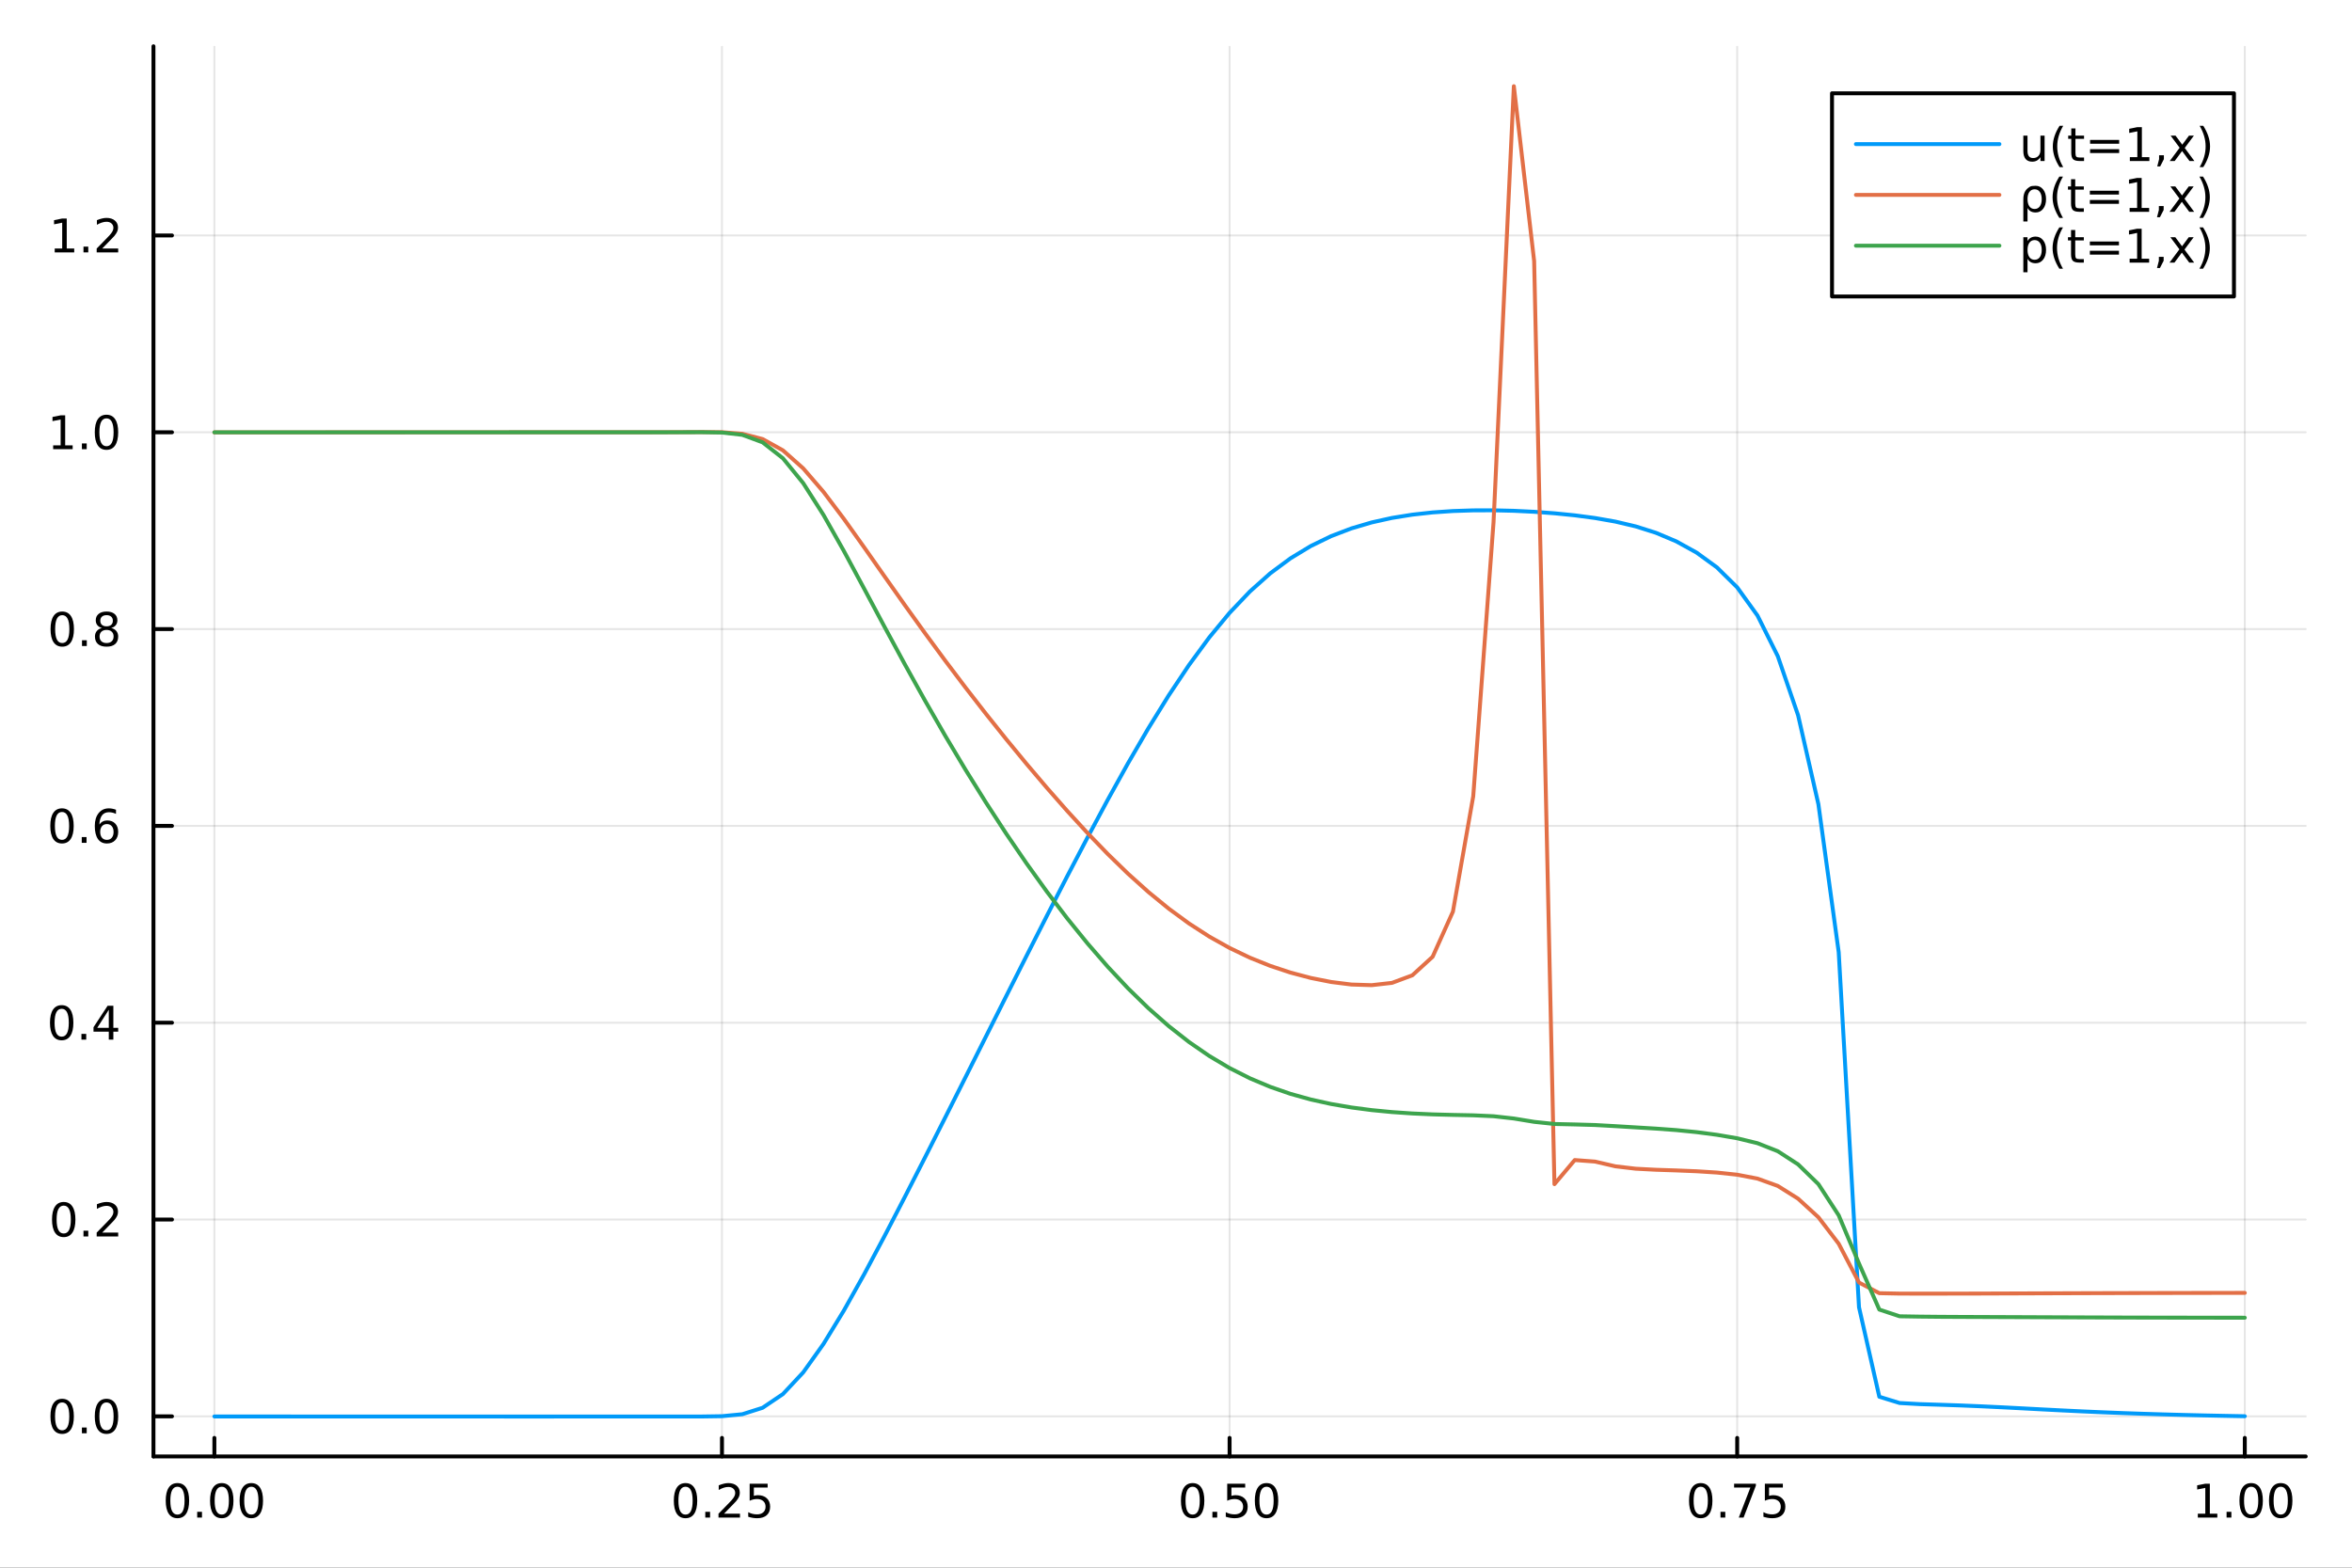 <?xml version="1.0" encoding="utf-8"?>
<svg xmlns="http://www.w3.org/2000/svg" xmlns:xlink="http://www.w3.org/1999/xlink" width="600" height="400" viewBox="0 0 2400 1600">
<rect x="0" y="0" width="2400" height="1600" fill="#333333" stroke="none"/>
<defs>
  <clipPath id="clip240">
    <rect x="0" y="0" width="2400" height="1600"/>
  </clipPath>
</defs>
<path clip-path="url(#clip240)" d="M0 1600 L2400 1600 L2400 0 L0 0  Z" fill="#ffffff" fill-rule="evenodd" fill-opacity="1"/>
<defs>
  <clipPath id="clip241">
    <rect x="480" y="0" width="1681" height="1600"/>
  </clipPath>
</defs>
<path clip-path="url(#clip240)" d="M156.598 1486.45 L2352.76 1486.45 L2352.76 47.244 L156.598 47.244  Z" fill="#ffffff" fill-rule="evenodd" fill-opacity="1"/>
<defs>
  <clipPath id="clip242">
    <rect x="156" y="47" width="2197" height="1440"/>
  </clipPath>
</defs>
<polyline clip-path="url(#clip242)" style="stroke:#000000; stroke-linecap:round; stroke-linejoin:round; stroke-width:2; stroke-opacity:0.1; fill:none" points="218.754,1486.45 218.754,47.244 "/>
<polyline clip-path="url(#clip242)" style="stroke:#000000; stroke-linecap:round; stroke-linejoin:round; stroke-width:2; stroke-opacity:0.1; fill:none" points="736.715,1486.45 736.715,47.244 "/>
<polyline clip-path="url(#clip242)" style="stroke:#000000; stroke-linecap:round; stroke-linejoin:round; stroke-width:2; stroke-opacity:0.1; fill:none" points="1254.68,1486.45 1254.68,47.244 "/>
<polyline clip-path="url(#clip242)" style="stroke:#000000; stroke-linecap:round; stroke-linejoin:round; stroke-width:2; stroke-opacity:0.1; fill:none" points="1772.64,1486.45 1772.64,47.244 "/>
<polyline clip-path="url(#clip242)" style="stroke:#000000; stroke-linecap:round; stroke-linejoin:round; stroke-width:2; stroke-opacity:0.1; fill:none" points="2290.6,1486.45 2290.6,47.244 "/>
<polyline clip-path="url(#clip240)" style="stroke:#000000; stroke-linecap:round; stroke-linejoin:round; stroke-width:4; stroke-opacity:1; fill:none" points="156.598,1486.45 2352.76,1486.45 "/>
<polyline clip-path="url(#clip240)" style="stroke:#000000; stroke-linecap:round; stroke-linejoin:round; stroke-width:4; stroke-opacity:1; fill:none" points="218.754,1486.45 218.754,1467.55 "/>
<polyline clip-path="url(#clip240)" style="stroke:#000000; stroke-linecap:round; stroke-linejoin:round; stroke-width:4; stroke-opacity:1; fill:none" points="736.715,1486.45 736.715,1467.55 "/>
<polyline clip-path="url(#clip240)" style="stroke:#000000; stroke-linecap:round; stroke-linejoin:round; stroke-width:4; stroke-opacity:1; fill:none" points="1254.68,1486.45 1254.68,1467.55 "/>
<polyline clip-path="url(#clip240)" style="stroke:#000000; stroke-linecap:round; stroke-linejoin:round; stroke-width:4; stroke-opacity:1; fill:none" points="1772.64,1486.45 1772.64,1467.55 "/>
<polyline clip-path="url(#clip240)" style="stroke:#000000; stroke-linecap:round; stroke-linejoin:round; stroke-width:4; stroke-opacity:1; fill:none" points="2290.6,1486.45 2290.6,1467.55 "/>
<path clip-path="url(#clip240)" d="M181.057 1517.37 Q177.446 1517.37 175.617 1520.93 Q173.812 1524.47 173.812 1531.6 Q173.812 1538.71 175.617 1542.27 Q177.446 1545.82 181.057 1545.82 Q184.691 1545.82 186.497 1542.27 Q188.326 1538.71 188.326 1531.6 Q188.326 1524.47 186.497 1520.93 Q184.691 1517.37 181.057 1517.37 M181.057 1513.66 Q186.867 1513.66 189.923 1518.27 Q193.001 1522.85 193.001 1531.6 Q193.001 1540.33 189.923 1544.94 Q186.867 1549.52 181.057 1549.52 Q175.247 1549.52 172.168 1544.94 Q169.113 1540.33 169.113 1531.6 Q169.113 1522.85 172.168 1518.27 Q175.247 1513.66 181.057 1513.66 Z" fill="#000000" fill-rule="nonzero" fill-opacity="1" /><path clip-path="url(#clip240)" d="M201.219 1542.97 L206.103 1542.97 L206.103 1548.85 L201.219 1548.85 L201.219 1542.97 Z" fill="#000000" fill-rule="nonzero" fill-opacity="1" /><path clip-path="url(#clip240)" d="M226.288 1517.37 Q222.677 1517.37 220.849 1520.93 Q219.043 1524.47 219.043 1531.6 Q219.043 1538.71 220.849 1542.27 Q222.677 1545.82 226.288 1545.82 Q229.923 1545.82 231.728 1542.27 Q233.557 1538.71 233.557 1531.6 Q233.557 1524.47 231.728 1520.93 Q229.923 1517.37 226.288 1517.37 M226.288 1513.66 Q232.098 1513.66 235.154 1518.27 Q238.233 1522.85 238.233 1531.6 Q238.233 1540.33 235.154 1544.94 Q232.098 1549.52 226.288 1549.52 Q220.478 1549.52 217.399 1544.94 Q214.344 1540.33 214.344 1531.6 Q214.344 1522.85 217.399 1518.27 Q220.478 1513.66 226.288 1513.66 Z" fill="#000000" fill-rule="nonzero" fill-opacity="1" /><path clip-path="url(#clip240)" d="M256.45 1517.37 Q252.839 1517.37 251.01 1520.93 Q249.205 1524.47 249.205 1531.6 Q249.205 1538.71 251.01 1542.27 Q252.839 1545.82 256.45 1545.82 Q260.084 1545.82 261.89 1542.27 Q263.719 1538.71 263.719 1531.6 Q263.719 1524.47 261.89 1520.93 Q260.084 1517.37 256.45 1517.37 M256.45 1513.66 Q262.26 1513.66 265.316 1518.27 Q268.395 1522.85 268.395 1531.6 Q268.395 1540.33 265.316 1544.94 Q262.26 1549.52 256.45 1549.52 Q250.64 1549.52 247.561 1544.94 Q244.506 1540.33 244.506 1531.6 Q244.506 1522.85 247.561 1518.27 Q250.64 1513.66 256.45 1513.66 Z" fill="#000000" fill-rule="nonzero" fill-opacity="1" /><path clip-path="url(#clip240)" d="M699.516 1517.37 Q695.905 1517.37 694.077 1520.93 Q692.271 1524.47 692.271 1531.6 Q692.271 1538.71 694.077 1542.27 Q695.905 1545.82 699.516 1545.82 Q703.151 1545.82 704.956 1542.27 Q706.785 1538.71 706.785 1531.6 Q706.785 1524.47 704.956 1520.93 Q703.151 1517.37 699.516 1517.37 M699.516 1513.66 Q705.327 1513.66 708.382 1518.27 Q711.461 1522.85 711.461 1531.6 Q711.461 1540.33 708.382 1544.94 Q705.327 1549.52 699.516 1549.52 Q693.706 1549.52 690.628 1544.94 Q687.572 1540.33 687.572 1531.6 Q687.572 1522.85 690.628 1518.27 Q693.706 1513.66 699.516 1513.66 Z" fill="#000000" fill-rule="nonzero" fill-opacity="1" /><path clip-path="url(#clip240)" d="M719.678 1542.97 L724.563 1542.97 L724.563 1548.85 L719.678 1548.85 L719.678 1542.97 Z" fill="#000000" fill-rule="nonzero" fill-opacity="1" /><path clip-path="url(#clip240)" d="M738.776 1544.91 L755.095 1544.91 L755.095 1548.85 L733.151 1548.85 L733.151 1544.91 Q735.813 1542.16 740.396 1537.53 Q745.002 1532.88 746.183 1531.53 Q748.428 1529.01 749.308 1527.27 Q750.211 1525.51 750.211 1523.82 Q750.211 1521.07 748.266 1519.33 Q746.345 1517.6 743.243 1517.6 Q741.044 1517.6 738.59 1518.36 Q736.16 1519.13 733.382 1520.68 L733.382 1515.95 Q736.206 1514.82 738.66 1514.24 Q741.113 1513.66 743.151 1513.66 Q748.521 1513.66 751.715 1516.35 Q754.91 1519.03 754.91 1523.52 Q754.91 1525.65 754.1 1527.57 Q753.312 1529.47 751.206 1532.07 Q750.627 1532.74 747.525 1535.95 Q744.424 1539.15 738.776 1544.91 Z" fill="#000000" fill-rule="nonzero" fill-opacity="1" /><path clip-path="url(#clip240)" d="M764.956 1514.29 L783.312 1514.29 L783.312 1518.22 L769.238 1518.22 L769.238 1526.7 Q770.257 1526.35 771.275 1526.19 Q772.294 1526 773.312 1526 Q779.099 1526 782.479 1529.17 Q785.859 1532.34 785.859 1537.76 Q785.859 1543.34 782.386 1546.44 Q778.914 1549.52 772.595 1549.52 Q770.419 1549.52 768.15 1549.15 Q765.905 1548.78 763.498 1548.04 L763.498 1543.34 Q765.581 1544.47 767.803 1545.03 Q770.025 1545.58 772.502 1545.58 Q776.507 1545.58 778.845 1543.48 Q781.183 1541.37 781.183 1537.76 Q781.183 1534.15 778.845 1532.04 Q776.507 1529.94 772.502 1529.94 Q770.627 1529.94 768.752 1530.35 Q766.9 1530.77 764.956 1531.65 L764.956 1514.29 Z" fill="#000000" fill-rule="nonzero" fill-opacity="1" /><path clip-path="url(#clip240)" d="M1216.98 1517.37 Q1213.37 1517.37 1211.54 1520.93 Q1209.74 1524.47 1209.74 1531.6 Q1209.74 1538.71 1211.54 1542.27 Q1213.37 1545.82 1216.98 1545.82 Q1220.61 1545.82 1222.42 1542.27 Q1224.25 1538.71 1224.25 1531.6 Q1224.25 1524.47 1222.42 1520.93 Q1220.61 1517.37 1216.98 1517.37 M1216.98 1513.66 Q1222.79 1513.66 1225.85 1518.27 Q1228.92 1522.85 1228.92 1531.6 Q1228.92 1540.33 1225.85 1544.94 Q1222.79 1549.52 1216.98 1549.52 Q1211.17 1549.52 1208.09 1544.94 Q1205.04 1540.33 1205.04 1531.6 Q1205.04 1522.85 1208.09 1518.27 Q1211.17 1513.66 1216.98 1513.66 Z" fill="#000000" fill-rule="nonzero" fill-opacity="1" /><path clip-path="url(#clip240)" d="M1237.14 1542.97 L1242.03 1542.97 L1242.03 1548.85 L1237.14 1548.85 L1237.14 1542.97 Z" fill="#000000" fill-rule="nonzero" fill-opacity="1" /><path clip-path="url(#clip240)" d="M1252.26 1514.29 L1270.61 1514.29 L1270.61 1518.22 L1256.54 1518.22 L1256.54 1526.7 Q1257.56 1526.35 1258.58 1526.19 Q1259.6 1526 1260.61 1526 Q1266.4 1526 1269.78 1529.17 Q1273.16 1532.34 1273.16 1537.76 Q1273.16 1543.34 1269.69 1546.44 Q1266.22 1549.52 1259.9 1549.52 Q1257.72 1549.52 1255.45 1549.15 Q1253.21 1548.78 1250.8 1548.04 L1250.8 1543.34 Q1252.88 1544.47 1255.11 1545.03 Q1257.33 1545.58 1259.8 1545.58 Q1263.81 1545.58 1266.15 1543.48 Q1268.48 1541.37 1268.48 1537.76 Q1268.48 1534.15 1266.15 1532.04 Q1263.81 1529.94 1259.8 1529.94 Q1257.93 1529.94 1256.05 1530.35 Q1254.2 1530.77 1252.26 1531.65 L1252.26 1514.29 Z" fill="#000000" fill-rule="nonzero" fill-opacity="1" /><path clip-path="url(#clip240)" d="M1292.37 1517.37 Q1288.76 1517.37 1286.93 1520.93 Q1285.13 1524.47 1285.13 1531.6 Q1285.13 1538.71 1286.93 1542.27 Q1288.76 1545.82 1292.37 1545.82 Q1296.01 1545.82 1297.81 1542.27 Q1299.64 1538.71 1299.64 1531.6 Q1299.64 1524.47 1297.81 1520.93 Q1296.01 1517.37 1292.37 1517.37 M1292.37 1513.66 Q1298.18 1513.66 1301.24 1518.27 Q1304.32 1522.85 1304.32 1531.6 Q1304.32 1540.33 1301.24 1544.94 Q1298.18 1549.52 1292.37 1549.52 Q1286.56 1549.52 1283.48 1544.94 Q1280.43 1540.33 1280.43 1531.6 Q1280.43 1522.85 1283.48 1518.27 Q1286.56 1513.66 1292.37 1513.66 Z" fill="#000000" fill-rule="nonzero" fill-opacity="1" /><path clip-path="url(#clip240)" d="M1735.44 1517.37 Q1731.83 1517.37 1730 1520.93 Q1728.19 1524.47 1728.19 1531.6 Q1728.19 1538.71 1730 1542.27 Q1731.83 1545.82 1735.44 1545.82 Q1739.07 1545.82 1740.88 1542.27 Q1742.71 1538.71 1742.71 1531.6 Q1742.71 1524.47 1740.88 1520.93 Q1739.07 1517.37 1735.44 1517.37 M1735.44 1513.66 Q1741.25 1513.66 1744.31 1518.27 Q1747.38 1522.85 1747.38 1531.6 Q1747.38 1540.33 1744.31 1544.94 Q1741.25 1549.52 1735.44 1549.52 Q1729.63 1549.52 1726.55 1544.94 Q1723.5 1540.33 1723.5 1531.6 Q1723.5 1522.85 1726.55 1518.27 Q1729.63 1513.66 1735.44 1513.66 Z" fill="#000000" fill-rule="nonzero" fill-opacity="1" /><path clip-path="url(#clip240)" d="M1755.6 1542.97 L1760.49 1542.97 L1760.49 1548.85 L1755.6 1548.85 L1755.6 1542.97 Z" fill="#000000" fill-rule="nonzero" fill-opacity="1" /><path clip-path="url(#clip240)" d="M1769.49 1514.29 L1791.71 1514.29 L1791.71 1516.28 L1779.17 1548.85 L1774.28 1548.85 L1786.09 1518.22 L1769.49 1518.22 L1769.49 1514.29 Z" fill="#000000" fill-rule="nonzero" fill-opacity="1" /><path clip-path="url(#clip240)" d="M1800.88 1514.29 L1819.24 1514.29 L1819.24 1518.22 L1805.16 1518.22 L1805.16 1526.7 Q1806.18 1526.35 1807.2 1526.19 Q1808.22 1526 1809.24 1526 Q1815.02 1526 1818.4 1529.17 Q1821.78 1532.34 1821.78 1537.76 Q1821.78 1543.34 1818.31 1546.44 Q1814.84 1549.52 1808.52 1549.52 Q1806.34 1549.52 1804.07 1549.15 Q1801.83 1548.78 1799.42 1548.04 L1799.42 1543.34 Q1801.5 1544.47 1803.73 1545.03 Q1805.95 1545.58 1808.43 1545.58 Q1812.43 1545.58 1814.77 1543.48 Q1817.11 1541.37 1817.11 1537.76 Q1817.11 1534.15 1814.77 1532.04 Q1812.43 1529.94 1808.43 1529.94 Q1806.55 1529.94 1804.68 1530.35 Q1802.82 1530.77 1800.88 1531.65 L1800.88 1514.29 Z" fill="#000000" fill-rule="nonzero" fill-opacity="1" /><path clip-path="url(#clip240)" d="M2242.67 1544.91 L2250.31 1544.91 L2250.31 1518.55 L2242 1520.21 L2242 1515.95 L2250.27 1514.29 L2254.94 1514.29 L2254.94 1544.91 L2262.58 1544.91 L2262.58 1548.85 L2242.67 1548.85 L2242.67 1544.91 Z" fill="#000000" fill-rule="nonzero" fill-opacity="1" /><path clip-path="url(#clip240)" d="M2272.02 1542.97 L2276.91 1542.97 L2276.91 1548.85 L2272.02 1548.85 L2272.02 1542.97 Z" fill="#000000" fill-rule="nonzero" fill-opacity="1" /><path clip-path="url(#clip240)" d="M2297.09 1517.37 Q2293.48 1517.37 2291.65 1520.93 Q2289.85 1524.47 2289.85 1531.6 Q2289.85 1538.71 2291.65 1542.27 Q2293.48 1545.82 2297.09 1545.82 Q2300.73 1545.82 2302.53 1542.27 Q2304.36 1538.71 2304.36 1531.6 Q2304.36 1524.47 2302.53 1520.93 Q2300.73 1517.37 2297.09 1517.37 M2297.09 1513.66 Q2302.9 1513.66 2305.96 1518.27 Q2309.04 1522.85 2309.04 1531.6 Q2309.04 1540.33 2305.96 1544.94 Q2302.9 1549.52 2297.09 1549.52 Q2291.28 1549.52 2288.2 1544.94 Q2285.15 1540.33 2285.15 1531.6 Q2285.15 1522.85 2288.2 1518.27 Q2291.28 1513.66 2297.09 1513.66 Z" fill="#000000" fill-rule="nonzero" fill-opacity="1" /><path clip-path="url(#clip240)" d="M2327.26 1517.37 Q2323.64 1517.37 2321.82 1520.93 Q2320.01 1524.47 2320.01 1531.6 Q2320.01 1538.71 2321.82 1542.27 Q2323.64 1545.82 2327.26 1545.82 Q2330.89 1545.82 2332.7 1542.27 Q2334.52 1538.71 2334.52 1531.6 Q2334.52 1524.47 2332.7 1520.93 Q2330.89 1517.37 2327.26 1517.37 M2327.26 1513.66 Q2333.07 1513.66 2336.12 1518.27 Q2339.2 1522.85 2339.2 1531.6 Q2339.2 1540.33 2336.12 1544.94 Q2333.07 1549.52 2327.26 1549.52 Q2321.45 1549.52 2318.37 1544.94 Q2315.31 1540.33 2315.31 1531.6 Q2315.31 1522.85 2318.37 1518.27 Q2321.45 1513.66 2327.26 1513.66 Z" fill="#000000" fill-rule="nonzero" fill-opacity="1" /><polyline clip-path="url(#clip242)" style="stroke:#000000; stroke-linecap:round; stroke-linejoin:round; stroke-width:2; stroke-opacity:0.1; fill:none" points="156.598,1445.54 2352.76,1445.54 "/>
<polyline clip-path="url(#clip242)" style="stroke:#000000; stroke-linecap:round; stroke-linejoin:round; stroke-width:2; stroke-opacity:0.1; fill:none" points="156.598,1244.67 2352.76,1244.67 "/>
<polyline clip-path="url(#clip242)" style="stroke:#000000; stroke-linecap:round; stroke-linejoin:round; stroke-width:2; stroke-opacity:0.1; fill:none" points="156.598,1043.79 2352.76,1043.79 "/>
<polyline clip-path="url(#clip242)" style="stroke:#000000; stroke-linecap:round; stroke-linejoin:round; stroke-width:2; stroke-opacity:0.1; fill:none" points="156.598,842.921 2352.76,842.921 "/>
<polyline clip-path="url(#clip242)" style="stroke:#000000; stroke-linecap:round; stroke-linejoin:round; stroke-width:2; stroke-opacity:0.1; fill:none" points="156.598,642.048 2352.76,642.048 "/>
<polyline clip-path="url(#clip242)" style="stroke:#000000; stroke-linecap:round; stroke-linejoin:round; stroke-width:2; stroke-opacity:0.1; fill:none" points="156.598,441.175 2352.76,441.175 "/>
<polyline clip-path="url(#clip242)" style="stroke:#000000; stroke-linecap:round; stroke-linejoin:round; stroke-width:2; stroke-opacity:0.1; fill:none" points="156.598,240.302 2352.76,240.302 "/>
<polyline clip-path="url(#clip240)" style="stroke:#000000; stroke-linecap:round; stroke-linejoin:round; stroke-width:4; stroke-opacity:1; fill:none" points="156.598,1486.45 156.598,47.244 "/>
<polyline clip-path="url(#clip240)" style="stroke:#000000; stroke-linecap:round; stroke-linejoin:round; stroke-width:4; stroke-opacity:1; fill:none" points="156.598,1445.54 175.496,1445.54 "/>
<polyline clip-path="url(#clip240)" style="stroke:#000000; stroke-linecap:round; stroke-linejoin:round; stroke-width:4; stroke-opacity:1; fill:none" points="156.598,1244.67 175.496,1244.67 "/>
<polyline clip-path="url(#clip240)" style="stroke:#000000; stroke-linecap:round; stroke-linejoin:round; stroke-width:4; stroke-opacity:1; fill:none" points="156.598,1043.79 175.496,1043.79 "/>
<polyline clip-path="url(#clip240)" style="stroke:#000000; stroke-linecap:round; stroke-linejoin:round; stroke-width:4; stroke-opacity:1; fill:none" points="156.598,842.921 175.496,842.921 "/>
<polyline clip-path="url(#clip240)" style="stroke:#000000; stroke-linecap:round; stroke-linejoin:round; stroke-width:4; stroke-opacity:1; fill:none" points="156.598,642.048 175.496,642.048 "/>
<polyline clip-path="url(#clip240)" style="stroke:#000000; stroke-linecap:round; stroke-linejoin:round; stroke-width:4; stroke-opacity:1; fill:none" points="156.598,441.175 175.496,441.175 "/>
<polyline clip-path="url(#clip240)" style="stroke:#000000; stroke-linecap:round; stroke-linejoin:round; stroke-width:4; stroke-opacity:1; fill:none" points="156.598,240.302 175.496,240.302 "/>
<path clip-path="url(#clip240)" d="M63.423 1431.34 Q59.812 1431.34 57.983 1434.9 Q56.177 1438.45 56.177 1445.58 Q56.177 1452.68 57.983 1456.25 Q59.812 1459.79 63.423 1459.79 Q67.057 1459.79 68.862 1456.25 Q70.691 1452.68 70.691 1445.58 Q70.691 1438.45 68.862 1434.9 Q67.057 1431.34 63.423 1431.34 M63.423 1427.64 Q69.233 1427.64 72.288 1432.24 Q75.367 1436.83 75.367 1445.58 Q75.367 1454.3 72.288 1458.91 Q69.233 1463.49 63.423 1463.49 Q57.612 1463.49 54.534 1458.91 Q51.478 1454.3 51.478 1445.58 Q51.478 1436.83 54.534 1432.24 Q57.612 1427.64 63.423 1427.64 Z" fill="#000000" fill-rule="nonzero" fill-opacity="1" /><path clip-path="url(#clip240)" d="M83.585 1456.94 L88.469 1456.94 L88.469 1462.82 L83.585 1462.82 L83.585 1456.94 Z" fill="#000000" fill-rule="nonzero" fill-opacity="1" /><path clip-path="url(#clip240)" d="M108.654 1431.34 Q105.043 1431.34 103.214 1434.9 Q101.409 1438.45 101.409 1445.58 Q101.409 1452.68 103.214 1456.25 Q105.043 1459.79 108.654 1459.79 Q112.288 1459.79 114.094 1456.25 Q115.922 1452.68 115.922 1445.58 Q115.922 1438.45 114.094 1434.9 Q112.288 1431.34 108.654 1431.34 M108.654 1427.64 Q114.464 1427.64 117.52 1432.24 Q120.598 1436.83 120.598 1445.58 Q120.598 1454.3 117.52 1458.91 Q114.464 1463.49 108.654 1463.49 Q102.844 1463.49 99.765 1458.91 Q96.71 1454.3 96.71 1445.58 Q96.71 1436.83 99.765 1432.24 Q102.844 1427.64 108.654 1427.64 Z" fill="#000000" fill-rule="nonzero" fill-opacity="1" /><path clip-path="url(#clip240)" d="M65.02 1230.47 Q61.409 1230.47 59.58 1234.03 Q57.775 1237.57 57.775 1244.7 Q57.775 1251.81 59.58 1255.37 Q61.409 1258.92 65.02 1258.92 Q68.654 1258.92 70.46 1255.37 Q72.288 1251.81 72.288 1244.7 Q72.288 1237.57 70.46 1234.03 Q68.654 1230.47 65.02 1230.47 M65.02 1226.76 Q70.83 1226.76 73.885 1231.37 Q76.964 1235.95 76.964 1244.7 Q76.964 1253.43 73.885 1258.04 Q70.83 1262.62 65.02 1262.62 Q59.21 1262.62 56.131 1258.04 Q53.075 1253.43 53.075 1244.7 Q53.075 1235.95 56.131 1231.37 Q59.21 1226.76 65.02 1226.76 Z" fill="#000000" fill-rule="nonzero" fill-opacity="1" /><path clip-path="url(#clip240)" d="M85.182 1256.07 L90.066 1256.07 L90.066 1261.95 L85.182 1261.95 L85.182 1256.07 Z" fill="#000000" fill-rule="nonzero" fill-opacity="1" /><path clip-path="url(#clip240)" d="M104.279 1258.01 L120.598 1258.01 L120.598 1261.95 L98.654 1261.95 L98.654 1258.01 Q101.316 1255.26 105.899 1250.63 Q110.506 1245.98 111.686 1244.63 Q113.932 1242.11 114.811 1240.37 Q115.714 1238.61 115.714 1236.92 Q115.714 1234.17 113.77 1232.43 Q111.848 1230.7 108.746 1230.7 Q106.547 1230.7 104.094 1231.46 Q101.663 1232.23 98.885 1233.78 L98.885 1229.05 Q101.709 1227.92 104.163 1227.34 Q106.617 1226.76 108.654 1226.76 Q114.024 1226.76 117.219 1229.45 Q120.413 1232.13 120.413 1236.62 Q120.413 1238.75 119.603 1240.67 Q118.816 1242.57 116.709 1245.17 Q116.131 1245.84 113.029 1249.05 Q109.927 1252.25 104.279 1258.01 Z" fill="#000000" fill-rule="nonzero" fill-opacity="1" /><path clip-path="url(#clip240)" d="M62.937 1029.59 Q59.325 1029.59 57.497 1033.16 Q55.691 1036.7 55.691 1043.83 Q55.691 1050.94 57.497 1054.5 Q59.325 1058.04 62.937 1058.04 Q66.571 1058.04 68.376 1054.5 Q70.205 1050.94 70.205 1043.83 Q70.205 1036.7 68.376 1033.16 Q66.571 1029.59 62.937 1029.59 M62.937 1025.89 Q68.747 1025.89 71.802 1030.5 Q74.881 1035.08 74.881 1043.83 Q74.881 1052.56 71.802 1057.16 Q68.747 1061.75 62.937 1061.75 Q57.126 1061.75 54.048 1057.16 Q50.992 1052.56 50.992 1043.83 Q50.992 1035.08 54.048 1030.5 Q57.126 1025.89 62.937 1025.89 Z" fill="#000000" fill-rule="nonzero" fill-opacity="1" /><path clip-path="url(#clip240)" d="M83.098 1055.2 L87.983 1055.2 L87.983 1061.07 L83.098 1061.07 L83.098 1055.2 Z" fill="#000000" fill-rule="nonzero" fill-opacity="1" /><path clip-path="url(#clip240)" d="M111.015 1030.59 L99.21 1049.04 L111.015 1049.04 L111.015 1030.59 M109.788 1026.51 L115.668 1026.51 L115.668 1049.04 L120.598 1049.04 L120.598 1052.93 L115.668 1052.93 L115.668 1061.07 L111.015 1061.07 L111.015 1052.93 L95.413 1052.93 L95.413 1048.41 L109.788 1026.51 Z" fill="#000000" fill-rule="nonzero" fill-opacity="1" /><path clip-path="url(#clip240)" d="M63.261 828.72 Q59.65 828.72 57.821 832.285 Q56.015 835.827 56.015 842.956 Q56.015 850.063 57.821 853.627 Q59.65 857.169 63.261 857.169 Q66.895 857.169 68.7 853.627 Q70.529 850.063 70.529 842.956 Q70.529 835.827 68.7 832.285 Q66.895 828.72 63.261 828.72 M63.261 825.016 Q69.071 825.016 72.126 829.623 Q75.205 834.206 75.205 842.956 Q75.205 851.683 72.126 856.289 Q69.071 860.873 63.261 860.873 Q57.45 860.873 54.372 856.289 Q51.316 851.683 51.316 842.956 Q51.316 834.206 54.372 829.623 Q57.45 825.016 63.261 825.016 Z" fill="#000000" fill-rule="nonzero" fill-opacity="1" /><path clip-path="url(#clip240)" d="M83.422 854.322 L88.307 854.322 L88.307 860.201 L83.422 860.201 L83.422 854.322 Z" fill="#000000" fill-rule="nonzero" fill-opacity="1" /><path clip-path="url(#clip240)" d="M109.071 841.058 Q105.922 841.058 104.071 843.211 Q102.242 845.364 102.242 849.114 Q102.242 852.84 104.071 855.016 Q105.922 857.169 109.071 857.169 Q112.219 857.169 114.047 855.016 Q115.899 852.84 115.899 849.114 Q115.899 845.364 114.047 843.211 Q112.219 841.058 109.071 841.058 M118.353 826.405 L118.353 830.665 Q116.594 829.831 114.788 829.391 Q113.006 828.952 111.246 828.952 Q106.617 828.952 104.163 832.077 Q101.733 835.202 101.385 841.521 Q102.751 839.507 104.811 838.442 Q106.871 837.354 109.348 837.354 Q114.557 837.354 117.566 840.526 Q120.598 843.674 120.598 849.114 Q120.598 854.438 117.45 857.655 Q114.302 860.873 109.071 860.873 Q103.075 860.873 99.904 856.289 Q96.733 851.683 96.733 842.956 Q96.733 834.762 100.621 829.901 Q104.51 825.016 111.061 825.016 Q112.82 825.016 114.603 825.364 Q116.408 825.711 118.353 826.405 Z" fill="#000000" fill-rule="nonzero" fill-opacity="1" /><path clip-path="url(#clip240)" d="M63.515 627.847 Q59.904 627.847 58.075 631.412 Q56.27 634.953 56.27 642.083 Q56.27 649.189 58.075 652.754 Q59.904 656.296 63.515 656.296 Q67.149 656.296 68.955 652.754 Q70.784 649.189 70.784 642.083 Q70.784 634.953 68.955 631.412 Q67.149 627.847 63.515 627.847 M63.515 624.143 Q69.325 624.143 72.381 628.75 Q75.46 633.333 75.46 642.083 Q75.46 650.81 72.381 655.416 Q69.325 659.999 63.515 659.999 Q57.705 659.999 54.626 655.416 Q51.571 650.81 51.571 642.083 Q51.571 633.333 54.626 628.75 Q57.705 624.143 63.515 624.143 Z" fill="#000000" fill-rule="nonzero" fill-opacity="1" /><path clip-path="url(#clip240)" d="M83.677 653.449 L88.561 653.449 L88.561 659.328 L83.677 659.328 L83.677 653.449 Z" fill="#000000" fill-rule="nonzero" fill-opacity="1" /><path clip-path="url(#clip240)" d="M108.746 642.916 Q105.413 642.916 103.492 644.699 Q101.594 646.481 101.594 649.606 Q101.594 652.731 103.492 654.513 Q105.413 656.296 108.746 656.296 Q112.08 656.296 114.001 654.513 Q115.922 652.708 115.922 649.606 Q115.922 646.481 114.001 644.699 Q112.103 642.916 108.746 642.916 M104.071 640.925 Q101.061 640.185 99.371 638.125 Q97.705 636.064 97.705 633.101 Q97.705 628.958 100.645 626.551 Q103.608 624.143 108.746 624.143 Q113.908 624.143 116.848 626.551 Q119.788 628.958 119.788 633.101 Q119.788 636.064 118.098 638.125 Q116.432 640.185 113.445 640.925 Q116.825 641.712 118.7 644.004 Q120.598 646.296 120.598 649.606 Q120.598 654.629 117.52 657.314 Q114.464 659.999 108.746 659.999 Q103.029 659.999 99.95 657.314 Q96.895 654.629 96.895 649.606 Q96.895 646.296 98.793 644.004 Q100.691 641.712 104.071 640.925 M102.358 633.541 Q102.358 636.226 104.024 637.731 Q105.714 639.236 108.746 639.236 Q111.756 639.236 113.445 637.731 Q115.158 636.226 115.158 633.541 Q115.158 630.856 113.445 629.351 Q111.756 627.847 108.746 627.847 Q105.714 627.847 104.024 629.351 Q102.358 630.856 102.358 633.541 Z" fill="#000000" fill-rule="nonzero" fill-opacity="1" /><path clip-path="url(#clip240)" d="M54.233 454.52 L61.872 454.52 L61.872 428.154 L53.562 429.821 L53.562 425.562 L61.825 423.895 L66.501 423.895 L66.501 454.52 L74.14 454.52 L74.14 458.455 L54.233 458.455 L54.233 454.52 Z" fill="#000000" fill-rule="nonzero" fill-opacity="1" /><path clip-path="url(#clip240)" d="M83.585 452.575 L88.469 452.575 L88.469 458.455 L83.585 458.455 L83.585 452.575 Z" fill="#000000" fill-rule="nonzero" fill-opacity="1" /><path clip-path="url(#clip240)" d="M108.654 426.974 Q105.043 426.974 103.214 430.538 Q101.409 434.08 101.409 441.21 Q101.409 448.316 103.214 451.881 Q105.043 455.422 108.654 455.422 Q112.288 455.422 114.094 451.881 Q115.922 448.316 115.922 441.21 Q115.922 434.08 114.094 430.538 Q112.288 426.974 108.654 426.974 M108.654 423.27 Q114.464 423.27 117.52 427.876 Q120.598 432.46 120.598 441.21 Q120.598 449.936 117.52 454.543 Q114.464 459.126 108.654 459.126 Q102.844 459.126 99.765 454.543 Q96.71 449.936 96.71 441.21 Q96.71 432.46 99.765 427.876 Q102.844 423.27 108.654 423.27 Z" fill="#000000" fill-rule="nonzero" fill-opacity="1" /><path clip-path="url(#clip240)" d="M55.83 253.646 L63.469 253.646 L63.469 227.281 L55.159 228.947 L55.159 224.688 L63.423 223.022 L68.099 223.022 L68.099 253.646 L75.737 253.646 L75.737 257.582 L55.83 257.582 L55.83 253.646 Z" fill="#000000" fill-rule="nonzero" fill-opacity="1" /><path clip-path="url(#clip240)" d="M85.182 251.702 L90.066 251.702 L90.066 257.582 L85.182 257.582 L85.182 251.702 Z" fill="#000000" fill-rule="nonzero" fill-opacity="1" /><path clip-path="url(#clip240)" d="M104.279 253.646 L120.598 253.646 L120.598 257.582 L98.654 257.582 L98.654 253.646 Q101.316 250.892 105.899 246.262 Q110.506 241.609 111.686 240.267 Q113.932 237.744 114.811 236.008 Q115.714 234.248 115.714 232.559 Q115.714 229.804 113.77 228.068 Q111.848 226.332 108.746 226.332 Q106.547 226.332 104.094 227.096 Q101.663 227.86 98.885 229.41 L98.885 224.688 Q101.709 223.554 104.163 222.975 Q106.617 222.397 108.654 222.397 Q114.024 222.397 117.219 225.082 Q120.413 227.767 120.413 232.258 Q120.413 234.387 119.603 236.309 Q118.816 238.207 116.709 240.799 Q116.131 241.471 113.029 244.688 Q109.927 247.883 104.279 253.646 Z" fill="#000000" fill-rule="nonzero" fill-opacity="1" /><polyline clip-path="url(#clip242)" style="stroke:#009af9; stroke-linecap:round; stroke-linejoin:round; stroke-width:4; stroke-opacity:1; fill:none" points="218.754,1445.65 239.472,1445.66 260.191,1445.67 280.909,1445.67 301.628,1445.68 322.346,1445.68 343.064,1445.69 363.783,1445.69 384.501,1445.7 405.22,1445.7 425.938,1445.71 446.657,1445.71 467.375,1445.71 488.094,1445.71 508.812,1445.71 529.531,1445.72 550.249,1445.72 570.968,1445.71 591.686,1445.71 612.405,1445.71 633.123,1445.7 653.841,1445.69 674.56,1445.68 695.278,1445.69 715.997,1445.69 736.715,1445.38 757.434,1443.38 778.152,1436.81 798.871,1422.83 819.589,1400.68 840.308,1371.61 861.026,1337.66 881.745,1300.63 902.463,1261.76 923.182,1221.83 943.9,1181.26 964.619,1140.31 985.337,1099.15 1006.06,1057.88 1026.77,1016.64 1047.49,975.542 1068.21,934.759 1088.93,894.463 1109.65,854.866 1130.37,816.238 1151.08,778.926 1171.8,743.321 1192.52,709.813 1213.24,678.774 1233.96,650.56 1254.68,625.478 1275.4,603.699 1296.11,585.209 1316.83,569.831 1337.55,557.278 1358.27,547.212 1378.99,539.29 1399.71,533.182 1420.42,528.593 1441.14,525.265 1461.86,522.981 1482.58,521.566 1503.3,520.883 1524.02,520.827 1544.74,521.329 1565.45,522.346 1586.17,523.873 1606.89,525.952 1627.61,528.702 1648.33,532.347 1669.05,537.232 1689.76,543.799 1710.48,552.53 1731.2,563.984 1751.92,579.052 1772.64,599.464 1793.36,628.238 1814.08,669.737 1834.79,730.019 1855.51,820.795 1876.23,971.828 1896.95,1334.22 1917.67,1425.54 1938.39,1431.93 1959.11,1433.07 1979.82,1433.71 2000.54,1434.41 2021.26,1435.27 2041.98,1436.26 2062.7,1437.33 2083.42,1438.43 2104.13,1439.49 2124.85,1440.49 2145.57,1441.4 2166.29,1442.21 2187.01,1442.93 2207.73,1443.56 2228.45,1444.11 2249.16,1444.6 2269.88,1445.03 2290.6,1445.42 "/>
<polyline clip-path="url(#clip242)" style="stroke:#e26f46; stroke-linecap:round; stroke-linejoin:round; stroke-width:4; stroke-opacity:1; fill:none" points="218.754,441.298 239.472,441.292 260.191,441.286 280.909,441.279 301.628,441.272 322.346,441.265 343.064,441.258 363.783,441.251 384.501,441.243 405.22,441.236 425.938,441.229 446.657,441.221 467.375,441.214 488.094,441.208 508.812,441.202 529.531,441.196 550.249,441.191 570.968,441.188 591.686,441.186 612.405,441.185 633.123,441.184 653.841,441.181 674.56,441.161 695.278,441.099 715.997,440.988 736.715,441.113 757.434,442.711 778.152,448.107 798.871,459.608 819.589,478.004 840.308,502.026 861.026,529.492 881.745,558.561 902.463,588.081 923.182,617.424 943.9,646.263 964.619,674.433 985.337,701.861 1006.06,728.529 1026.77,754.445 1047.49,779.614 1068.21,804.011 1088.93,827.565 1109.65,850.153 1130.37,871.609 1151.08,891.74 1171.8,910.361 1192.52,927.316 1213.24,942.504 1233.96,955.889 1254.68,967.501 1275.4,977.421 1296.11,985.758 1316.83,992.629 1337.55,998.115 1358.27,1002.22 1378.99,1004.82 1399.71,1005.46 1420.42,1003.12 1441.14,995.426 1461.86,976.502 1482.58,930.417 1503.3,812.683 1524.02,533.034 1544.74,87.976 1565.45,266.428 1586.17,1208.55 1606.89,1183.96 1627.61,1185.52 1648.33,1190.36 1669.05,1192.8 1689.76,1193.88 1710.48,1194.56 1731.2,1195.4 1751.92,1196.72 1772.64,1198.92 1793.36,1202.89 1814.08,1210.38 1834.79,1223.38 1855.51,1242.35 1876.23,1269.38 1896.95,1308.99 1917.67,1319.84 1938.39,1320.26 1959.11,1320.29 1979.82,1320.28 2000.54,1320.26 2021.26,1320.21 2041.98,1320.14 2062.7,1320.07 2083.42,1319.99 2104.13,1319.92 2124.85,1319.85 2145.57,1319.79 2166.29,1319.74 2187.01,1319.69 2207.73,1319.65 2228.45,1319.61 2249.16,1319.58 2269.88,1319.55 2290.6,1319.52 "/>
<polyline clip-path="url(#clip242)" style="stroke:#3da44d; stroke-linecap:round; stroke-linejoin:round; stroke-width:4; stroke-opacity:1; fill:none" points="218.754,441.23 239.472,441.228 260.191,441.227 280.909,441.225 301.628,441.224 322.346,441.223 343.064,441.222 363.783,441.221 384.501,441.22 405.22,441.218 425.938,441.217 446.657,441.214 467.375,441.211 488.094,441.207 508.812,441.202 529.531,441.196 550.249,441.189 570.968,441.182 591.686,441.178 612.405,441.177 633.123,441.182 653.841,441.188 674.56,441.182 695.278,441.139 715.997,441.09 736.715,441.454 757.434,443.817 778.152,451.467 798.871,467.689 819.589,493.092 840.308,525.577 861.026,562.243 881.745,600.733 902.463,639.536 923.182,677.798 943.9,715.065 964.619,751.101 985.337,785.786 1006.06,819.054 1026.77,850.866 1047.49,881.189 1068.21,909.986 1088.93,937.209 1109.65,962.796 1130.37,986.669 1151.08,1008.75 1171.8,1028.95 1192.52,1047.2 1213.24,1063.46 1233.96,1077.73 1254.68,1090.06 1275.4,1100.52 1296.11,1109.24 1316.83,1116.4 1337.55,1122.17 1358.27,1126.74 1378.99,1130.29 1399.71,1133 1420.42,1135 1441.14,1136.42 1461.86,1137.35 1482.58,1137.89 1503.3,1138.3 1524.02,1139.23 1544.74,1141.56 1565.45,1144.96 1586.17,1147.15 1606.89,1147.62 1627.61,1148.2 1648.33,1149.36 1669.05,1150.62 1689.76,1151.87 1710.48,1153.39 1731.2,1155.46 1751.92,1158.19 1772.64,1161.74 1793.36,1166.77 1814.08,1174.96 1834.79,1188.38 1855.51,1208.54 1876.23,1240.37 1896.95,1289.56 1917.67,1336.56 1938.39,1343.41 1959.11,1343.75 1979.82,1343.95 2000.54,1344.06 2021.26,1344.14 2041.98,1344.22 2062.7,1344.3 2083.42,1344.39 2104.13,1344.47 2124.85,1344.55 2145.57,1344.62 2166.29,1344.69 2187.01,1344.74 2207.73,1344.78 2228.45,1344.81 2249.16,1344.84 2269.88,1344.86 2290.6,1344.88 "/>
<path clip-path="url(#clip240)" d="M1869.4 302.578 L2279.55 302.578 L2279.55 95.218 L1869.4 95.218  Z" fill="#ffffff" fill-rule="evenodd" fill-opacity="1"/>
<polyline clip-path="url(#clip240)" style="stroke:#000000; stroke-linecap:round; stroke-linejoin:round; stroke-width:4; stroke-opacity:1; fill:none" points="1869.4,302.578 2279.55,302.578 2279.55,95.218 1869.4,95.218 1869.4,302.578 "/>
<polyline clip-path="url(#clip240)" style="stroke:#009af9; stroke-linecap:round; stroke-linejoin:round; stroke-width:4; stroke-opacity:1; fill:none" points="1893.81,147.058 2040.22,147.058 "/>
<path clip-path="url(#clip240)" d="M2064.62 154.106 L2064.62 138.412 L2068.88 138.412 L2068.88 153.944 Q2068.88 157.625 2070.31 159.476 Q2071.75 161.305 2074.62 161.305 Q2078.07 161.305 2080.06 159.106 Q2082.07 156.907 2082.07 153.111 L2082.07 138.412 L2086.33 138.412 L2086.33 164.338 L2082.07 164.338 L2082.07 160.356 Q2080.52 162.717 2078.46 163.875 Q2076.42 165.009 2073.71 165.009 Q2069.25 165.009 2066.93 162.231 Q2064.62 159.453 2064.62 154.106 M2075.34 137.787 L2075.34 137.787 Z" fill="#000000" fill-rule="nonzero" fill-opacity="1" /><path clip-path="url(#clip240)" d="M2105.33 128.366 Q2102.23 133.69 2100.73 138.898 Q2099.22 144.106 2099.22 149.453 Q2099.22 154.801 2100.73 160.055 Q2102.26 165.287 2105.33 170.588 L2101.63 170.588 Q2098.16 165.148 2096.42 159.893 Q2094.71 154.639 2094.71 149.453 Q2094.71 144.291 2096.42 139.06 Q2098.14 133.828 2101.63 128.366 L2105.33 128.366 Z" fill="#000000" fill-rule="nonzero" fill-opacity="1" /><path clip-path="url(#clip240)" d="M2117.81 131.051 L2117.81 138.412 L2126.58 138.412 L2126.58 141.722 L2117.81 141.722 L2117.81 155.796 Q2117.81 158.967 2118.67 159.87 Q2119.55 160.773 2122.21 160.773 L2126.58 160.773 L2126.58 164.338 L2122.21 164.338 Q2117.28 164.338 2115.4 162.509 Q2113.53 160.657 2113.53 155.796 L2113.53 141.722 L2110.4 141.722 L2110.4 138.412 L2113.53 138.412 L2113.53 131.051 L2117.81 131.051 Z" fill="#000000" fill-rule="nonzero" fill-opacity="1" /><path clip-path="url(#clip240)" d="M2132.74 142.81 L2162.42 142.81 L2162.42 146.699 L2132.74 146.699 L2132.74 142.81 M2132.74 152.254 L2162.42 152.254 L2162.42 156.189 L2132.74 156.189 L2132.74 152.254 Z" fill="#000000" fill-rule="nonzero" fill-opacity="1" /><path clip-path="url(#clip240)" d="M2173.32 160.402 L2180.96 160.402 L2180.96 134.037 L2172.65 135.703 L2172.65 131.444 L2180.91 129.778 L2185.59 129.778 L2185.59 160.402 L2193.23 160.402 L2193.23 164.338 L2173.32 164.338 L2173.32 160.402 Z" fill="#000000" fill-rule="nonzero" fill-opacity="1" /><path clip-path="url(#clip240)" d="M2203.16 158.458 L2208.04 158.458 L2208.04 162.439 L2204.25 169.847 L2201.26 169.847 L2203.16 162.439 L2203.16 158.458 Z" fill="#000000" fill-rule="nonzero" fill-opacity="1" /><path clip-path="url(#clip240)" d="M2238.69 138.412 L2229.32 151.027 L2239.18 164.338 L2234.15 164.338 L2226.61 154.152 L2219.06 164.338 L2214.04 164.338 L2224.11 150.773 L2214.89 138.412 L2219.92 138.412 L2226.79 147.648 L2233.67 138.412 L2238.69 138.412 Z" fill="#000000" fill-rule="nonzero" fill-opacity="1" /><path clip-path="url(#clip240)" d="M2244.52 128.366 L2248.23 128.366 Q2251.7 133.828 2253.41 139.06 Q2255.15 144.291 2255.15 149.453 Q2255.15 154.639 2253.41 159.893 Q2251.7 165.148 2248.23 170.588 L2244.52 170.588 Q2247.6 165.287 2249.11 160.055 Q2250.64 154.801 2250.64 149.453 Q2250.64 144.106 2249.11 138.898 Q2247.6 133.69 2244.52 128.366 Z" fill="#000000" fill-rule="nonzero" fill-opacity="1" /><polyline clip-path="url(#clip240)" style="stroke:#e26f46; stroke-linecap:round; stroke-linejoin:round; stroke-width:4; stroke-opacity:1; fill:none" points="1893.81,198.898 2040.22,198.898 "/>
<path clip-path="url(#clip240)" d="M2066.7 194.881 Q2068.11 192.52 2071.61 190.437 Q2072.97 189.627 2077.19 189.627 Q2081.91 189.627 2084.85 193.377 Q2087.81 197.127 2087.81 203.238 Q2087.81 209.349 2084.85 213.099 Q2081.91 216.849 2077.19 216.849 Q2074.34 216.849 2072.28 215.738 Q2070.24 214.603 2068.9 212.289 L2068.9 226.039 L2064.62 226.039 L2064.62 203.469 Q2064.62 198.122 2066.7 194.881 M2083.39 203.238 Q2083.39 198.539 2081.45 195.877 Q2079.52 193.192 2076.15 193.192 Q2072.77 193.192 2070.82 195.877 Q2068.9 198.539 2068.9 203.238 Q2068.9 207.937 2070.82 210.622 Q2072.77 213.284 2076.15 213.284 Q2079.52 213.284 2081.45 210.622 Q2083.39 207.937 2083.39 203.238 Z" fill="#000000" fill-rule="nonzero" fill-opacity="1" /><path clip-path="url(#clip240)" d="M2105.1 180.206 Q2102 185.53 2100.5 190.738 Q2098.99 195.946 2098.99 201.293 Q2098.99 206.641 2100.5 211.895 Q2102.02 217.127 2105.1 222.428 L2101.4 222.428 Q2097.93 216.988 2096.19 211.733 Q2094.48 206.479 2094.48 201.293 Q2094.48 196.131 2096.19 190.9 Q2097.9 185.668 2101.4 180.206 L2105.1 180.206 Z" fill="#000000" fill-rule="nonzero" fill-opacity="1" /><path clip-path="url(#clip240)" d="M2117.58 182.891 L2117.58 190.252 L2126.35 190.252 L2126.35 193.562 L2117.58 193.562 L2117.58 207.636 Q2117.58 210.807 2118.44 211.71 Q2119.32 212.613 2121.98 212.613 L2126.35 212.613 L2126.35 216.178 L2121.98 216.178 Q2117.05 216.178 2115.17 214.349 Q2113.3 212.497 2113.3 207.636 L2113.3 193.562 L2110.17 193.562 L2110.17 190.252 L2113.3 190.252 L2113.3 182.891 L2117.58 182.891 Z" fill="#000000" fill-rule="nonzero" fill-opacity="1" /><path clip-path="url(#clip240)" d="M2132.51 194.65 L2162.19 194.65 L2162.19 198.539 L2132.51 198.539 L2132.51 194.65 M2132.51 204.094 L2162.19 204.094 L2162.19 208.029 L2132.51 208.029 L2132.51 204.094 Z" fill="#000000" fill-rule="nonzero" fill-opacity="1" /><path clip-path="url(#clip240)" d="M2173.09 212.242 L2180.73 212.242 L2180.73 185.877 L2172.42 187.543 L2172.42 183.284 L2180.68 181.618 L2185.36 181.618 L2185.36 212.242 L2193 212.242 L2193 216.178 L2173.09 216.178 L2173.09 212.242 Z" fill="#000000" fill-rule="nonzero" fill-opacity="1" /><path clip-path="url(#clip240)" d="M2202.93 210.298 L2207.81 210.298 L2207.81 214.279 L2204.01 221.687 L2201.03 221.687 L2202.93 214.279 L2202.93 210.298 Z" fill="#000000" fill-rule="nonzero" fill-opacity="1" /><path clip-path="url(#clip240)" d="M2238.46 190.252 L2229.08 202.867 L2238.95 216.178 L2233.92 216.178 L2226.38 205.992 L2218.83 216.178 L2213.81 216.178 L2223.88 202.613 L2214.66 190.252 L2219.69 190.252 L2226.56 199.488 L2233.44 190.252 L2238.46 190.252 Z" fill="#000000" fill-rule="nonzero" fill-opacity="1" /><path clip-path="url(#clip240)" d="M2244.29 180.206 L2248 180.206 Q2251.47 185.668 2253.18 190.9 Q2254.92 196.131 2254.92 201.293 Q2254.92 206.479 2253.18 211.733 Q2251.47 216.988 2248 222.428 L2244.29 222.428 Q2247.37 217.127 2248.88 211.895 Q2250.4 206.641 2250.4 201.293 Q2250.4 195.946 2248.88 190.738 Q2247.37 185.53 2244.29 180.206 Z" fill="#000000" fill-rule="nonzero" fill-opacity="1" /><polyline clip-path="url(#clip240)" style="stroke:#3da44d; stroke-linecap:round; stroke-linejoin:round; stroke-width:4; stroke-opacity:1; fill:none" points="1893.81,250.738 2040.22,250.738 "/>
<path clip-path="url(#clip240)" d="M2068.9 264.129 L2068.9 277.879 L2064.62 277.879 L2064.62 242.092 L2068.9 242.092 L2068.9 246.027 Q2070.24 243.712 2072.28 242.601 Q2074.34 241.467 2077.19 241.467 Q2081.91 241.467 2084.85 245.217 Q2087.81 248.967 2087.81 255.078 Q2087.81 261.189 2084.85 264.939 Q2081.91 268.689 2077.19 268.689 Q2074.34 268.689 2072.28 267.578 Q2070.24 266.443 2068.9 264.129 M2083.39 255.078 Q2083.39 250.379 2081.45 247.717 Q2079.52 245.032 2076.15 245.032 Q2072.77 245.032 2070.82 247.717 Q2068.9 250.379 2068.9 255.078 Q2068.9 259.777 2070.82 262.462 Q2072.77 265.124 2076.15 265.124 Q2079.52 265.124 2081.45 262.462 Q2083.39 259.777 2083.39 255.078 Z" fill="#000000" fill-rule="nonzero" fill-opacity="1" /><path clip-path="url(#clip240)" d="M2105.1 232.046 Q2102 237.37 2100.5 242.578 Q2098.99 247.786 2098.99 253.133 Q2098.99 258.481 2100.5 263.735 Q2102.02 268.967 2105.1 274.268 L2101.4 274.268 Q2097.93 268.828 2096.19 263.573 Q2094.48 258.319 2094.48 253.133 Q2094.48 247.971 2096.19 242.74 Q2097.9 237.508 2101.4 232.046 L2105.1 232.046 Z" fill="#000000" fill-rule="nonzero" fill-opacity="1" /><path clip-path="url(#clip240)" d="M2117.58 234.731 L2117.58 242.092 L2126.35 242.092 L2126.35 245.402 L2117.58 245.402 L2117.58 259.476 Q2117.58 262.647 2118.44 263.55 Q2119.32 264.453 2121.98 264.453 L2126.35 264.453 L2126.35 268.018 L2121.98 268.018 Q2117.05 268.018 2115.17 266.189 Q2113.3 264.337 2113.3 259.476 L2113.3 245.402 L2110.17 245.402 L2110.17 242.092 L2113.3 242.092 L2113.3 234.731 L2117.58 234.731 Z" fill="#000000" fill-rule="nonzero" fill-opacity="1" /><path clip-path="url(#clip240)" d="M2132.51 246.49 L2162.19 246.49 L2162.19 250.379 L2132.51 250.379 L2132.51 246.49 M2132.51 255.934 L2162.19 255.934 L2162.19 259.869 L2132.51 259.869 L2132.51 255.934 Z" fill="#000000" fill-rule="nonzero" fill-opacity="1" /><path clip-path="url(#clip240)" d="M2173.09 264.082 L2180.73 264.082 L2180.73 237.717 L2172.42 239.383 L2172.42 235.124 L2180.68 233.458 L2185.36 233.458 L2185.36 264.082 L2193 264.082 L2193 268.018 L2173.09 268.018 L2173.09 264.082 Z" fill="#000000" fill-rule="nonzero" fill-opacity="1" /><path clip-path="url(#clip240)" d="M2202.93 262.138 L2207.81 262.138 L2207.81 266.119 L2204.01 273.527 L2201.03 273.527 L2202.93 266.119 L2202.93 262.138 Z" fill="#000000" fill-rule="nonzero" fill-opacity="1" /><path clip-path="url(#clip240)" d="M2238.46 242.092 L2229.08 254.707 L2238.95 268.018 L2233.92 268.018 L2226.38 257.832 L2218.83 268.018 L2213.81 268.018 L2223.88 254.453 L2214.66 242.092 L2219.69 242.092 L2226.56 251.328 L2233.44 242.092 L2238.46 242.092 Z" fill="#000000" fill-rule="nonzero" fill-opacity="1" /><path clip-path="url(#clip240)" d="M2244.29 232.046 L2248 232.046 Q2251.47 237.508 2253.18 242.74 Q2254.92 247.971 2254.92 253.133 Q2254.92 258.319 2253.18 263.573 Q2251.47 268.828 2248 274.268 L2244.29 274.268 Q2247.37 268.967 2248.88 263.735 Q2250.4 258.481 2250.4 253.133 Q2250.4 247.786 2248.88 242.578 Q2247.37 237.37 2244.29 232.046 Z" fill="#000000" fill-rule="nonzero" fill-opacity="1" /></svg>
